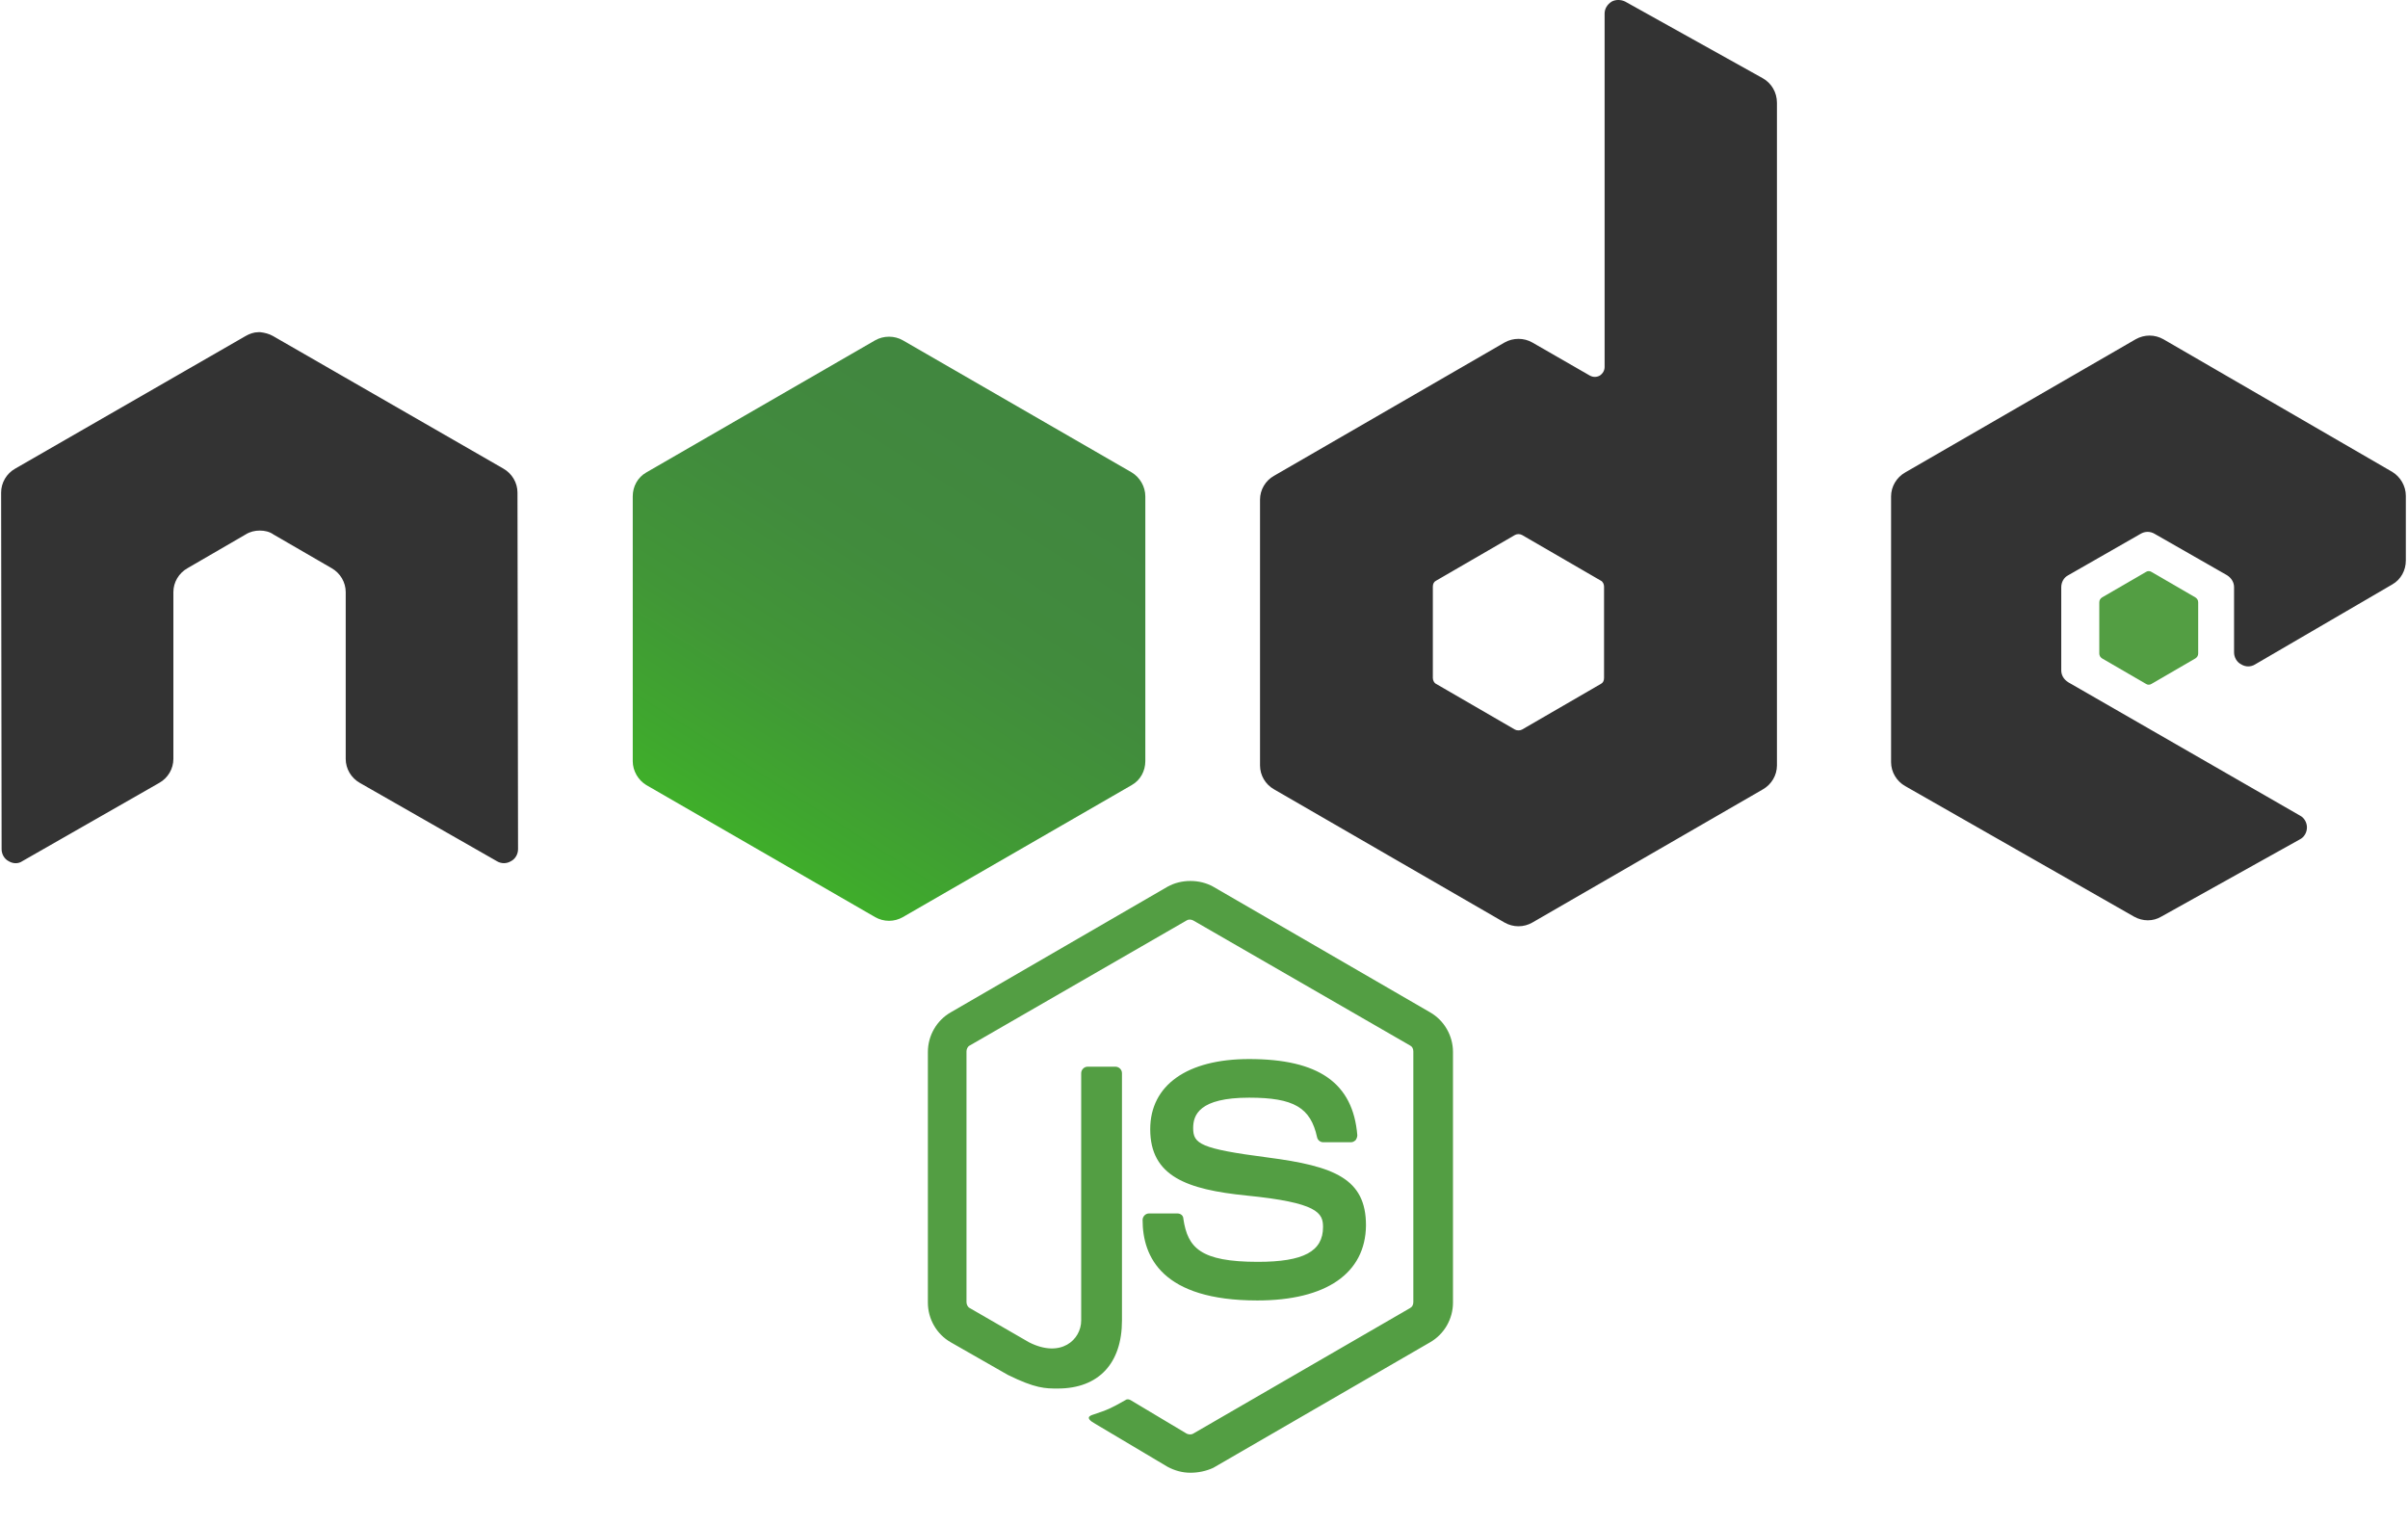 <svg width="30" height="19" viewBox="0 0 30 19" fill="none" xmlns="http://www.w3.org/2000/svg">
<g clip-path="url(#clip0_179_184)">
<path d="M14.831 18.345C14.729 18.345 14.634 18.318 14.546 18.271L13.646 17.736C13.51 17.661 13.578 17.634 13.619 17.621C13.802 17.56 13.835 17.546 14.025 17.438C14.045 17.424 14.072 17.431 14.093 17.445L14.784 17.858C14.811 17.871 14.845 17.871 14.865 17.858L17.567 16.294C17.594 16.28 17.608 16.253 17.608 16.219V13.097C17.608 13.063 17.594 13.036 17.567 13.023L14.865 11.465C14.838 11.451 14.804 11.451 14.784 11.465L12.082 13.023C12.054 13.036 12.041 13.07 12.041 13.097V16.219C12.041 16.246 12.054 16.28 12.082 16.294L12.82 16.72C13.219 16.923 13.47 16.686 13.47 16.449V13.368C13.47 13.327 13.504 13.287 13.551 13.287H13.896C13.937 13.287 13.978 13.32 13.978 13.368V16.449C13.978 16.984 13.686 17.296 13.178 17.296C13.023 17.296 12.901 17.296 12.556 17.126L11.845 16.72C11.668 16.619 11.56 16.429 11.56 16.226V13.104C11.56 12.901 11.668 12.711 11.845 12.61L14.546 11.045C14.716 10.95 14.946 10.95 15.115 11.045L17.817 12.61C17.993 12.711 18.102 12.901 18.102 13.104V16.226C18.102 16.429 17.993 16.619 17.817 16.72L15.115 18.284C15.027 18.325 14.926 18.345 14.831 18.345ZM15.664 16.199C14.479 16.199 14.235 15.657 14.235 15.196C14.235 15.156 14.269 15.115 14.316 15.115H14.668C14.709 15.115 14.743 15.142 14.743 15.183C14.797 15.542 14.953 15.718 15.671 15.718C16.239 15.718 16.483 15.589 16.483 15.284C16.483 15.108 16.416 14.98 15.528 14.892C14.79 14.817 14.33 14.655 14.33 14.066C14.33 13.517 14.79 13.192 15.562 13.192C16.429 13.192 16.856 13.49 16.91 14.14C16.91 14.16 16.903 14.181 16.89 14.201C16.876 14.214 16.856 14.228 16.835 14.228H16.483C16.449 14.228 16.416 14.201 16.409 14.167C16.328 13.795 16.118 13.673 15.562 13.673C14.939 13.673 14.865 13.889 14.865 14.052C14.865 14.248 14.953 14.309 15.793 14.418C16.625 14.526 17.018 14.682 17.018 15.264C17.012 15.86 16.524 16.199 15.664 16.199Z" fill="#539E43"/>
<path d="M6.447 6.135C6.447 6.014 6.379 5.898 6.271 5.837L3.4 4.185C3.352 4.158 3.298 4.144 3.244 4.138H3.217C3.163 4.138 3.108 4.158 3.061 4.185L0.19 5.837C0.081 5.898 0.014 6.014 0.014 6.135L0.02 10.578C0.02 10.639 0.054 10.7 0.108 10.727C0.163 10.761 0.23 10.761 0.278 10.727L1.984 9.752C2.093 9.691 2.16 9.576 2.16 9.454V7.375C2.16 7.253 2.228 7.138 2.337 7.077L3.061 6.657C3.115 6.623 3.176 6.609 3.237 6.609C3.298 6.609 3.359 6.623 3.406 6.657L4.131 7.077C4.239 7.138 4.307 7.253 4.307 7.375V9.454C4.307 9.576 4.375 9.691 4.483 9.752L6.19 10.727C6.216 10.743 6.247 10.752 6.278 10.752C6.309 10.752 6.339 10.743 6.366 10.727C6.42 10.7 6.454 10.639 6.454 10.578L6.447 6.135ZM20.248 0.02C20.194 -0.007 20.127 -0.007 20.079 0.02C20.025 0.054 19.991 0.108 19.991 0.169V4.571C19.991 4.612 19.971 4.652 19.93 4.679C19.89 4.7 19.849 4.7 19.808 4.679L19.09 4.266C19.038 4.236 18.978 4.221 18.918 4.221C18.857 4.221 18.798 4.236 18.745 4.266L15.874 5.926C15.765 5.986 15.698 6.102 15.698 6.223V9.535C15.698 9.657 15.765 9.772 15.874 9.833L18.745 11.492C18.798 11.522 18.857 11.538 18.918 11.538C18.978 11.538 19.038 11.522 19.09 11.492L21.962 9.833C22.07 9.772 22.138 9.657 22.138 9.535V1.28C22.138 1.151 22.07 1.036 21.962 0.975L20.248 0.02ZM19.984 8.445C19.984 8.479 19.971 8.506 19.944 8.519L18.962 9.088C18.948 9.095 18.933 9.098 18.918 9.098C18.902 9.098 18.887 9.095 18.874 9.088L17.892 8.519C17.865 8.506 17.851 8.472 17.851 8.445V7.307C17.851 7.273 17.865 7.246 17.892 7.233L18.874 6.664C18.887 6.657 18.902 6.653 18.918 6.653C18.933 6.653 18.948 6.657 18.962 6.664L19.944 7.233C19.971 7.246 19.984 7.28 19.984 7.307V8.445ZM29.804 7.28C29.912 7.219 29.973 7.104 29.973 6.982V6.176C29.973 6.054 29.905 5.939 29.804 5.878L26.953 4.226C26.9 4.196 26.841 4.18 26.78 4.18C26.72 4.18 26.66 4.196 26.607 4.226L23.736 5.885C23.628 5.946 23.56 6.061 23.56 6.183V9.494C23.56 9.616 23.628 9.731 23.736 9.792L26.587 11.418C26.695 11.479 26.824 11.479 26.926 11.418L28.652 10.456C28.707 10.429 28.741 10.368 28.741 10.307C28.741 10.246 28.707 10.185 28.652 10.158L25.768 8.499C25.713 8.465 25.68 8.411 25.68 8.35V7.314C25.68 7.253 25.713 7.192 25.768 7.165L26.668 6.65C26.695 6.634 26.725 6.625 26.756 6.625C26.787 6.625 26.818 6.634 26.844 6.65L27.745 7.165C27.799 7.199 27.833 7.253 27.833 7.314V8.127C27.833 8.187 27.867 8.248 27.921 8.275C27.948 8.292 27.978 8.301 28.009 8.301C28.04 8.301 28.071 8.292 28.097 8.275L29.804 7.28Z" fill="#333333"/>
<path d="M26.736 7.124C26.746 7.117 26.758 7.114 26.77 7.114C26.782 7.114 26.794 7.117 26.804 7.124L27.352 7.442C27.373 7.456 27.386 7.476 27.386 7.503V8.14C27.386 8.167 27.373 8.187 27.352 8.201L26.804 8.519C26.794 8.526 26.782 8.529 26.77 8.529C26.758 8.529 26.746 8.526 26.736 8.519L26.188 8.201C26.167 8.187 26.154 8.167 26.154 8.14V7.503C26.154 7.476 26.167 7.456 26.188 7.442L26.736 7.124Z" fill="#539E43"/>
<path d="M11.248 4.239C11.196 4.209 11.136 4.194 11.076 4.194C11.015 4.194 10.956 4.209 10.903 4.239L8.052 5.885C7.944 5.946 7.883 6.061 7.883 6.183V9.481C7.883 9.603 7.951 9.718 8.052 9.779L10.903 11.424C10.956 11.454 11.015 11.47 11.076 11.47C11.136 11.47 11.196 11.454 11.248 11.424L14.1 9.779C14.208 9.718 14.269 9.603 14.269 9.481V6.183C14.269 6.061 14.201 5.946 14.1 5.885L11.248 4.239Z" fill="url(#paint0_linear_179_184)"/>
</g>
<defs>
<linearGradient id="paint0_linear_179_184" x1="12.237" y1="5.466" x2="9.112" y2="10.376" gradientUnits="userSpaceOnUse">
<stop stop-color="#41873F"/>
<stop offset="0.329" stop-color="#418B3D"/>
<stop offset="0.635" stop-color="#419637"/>
<stop offset="0.932" stop-color="#3FA92D"/>
<stop offset="1" stop-color="#3FAE2A"/>
</linearGradient>
<clipPath id="clip0_179_184">
<rect width="30" height="18.398" fill="white"/>
</clipPath>
</defs>
</svg>
